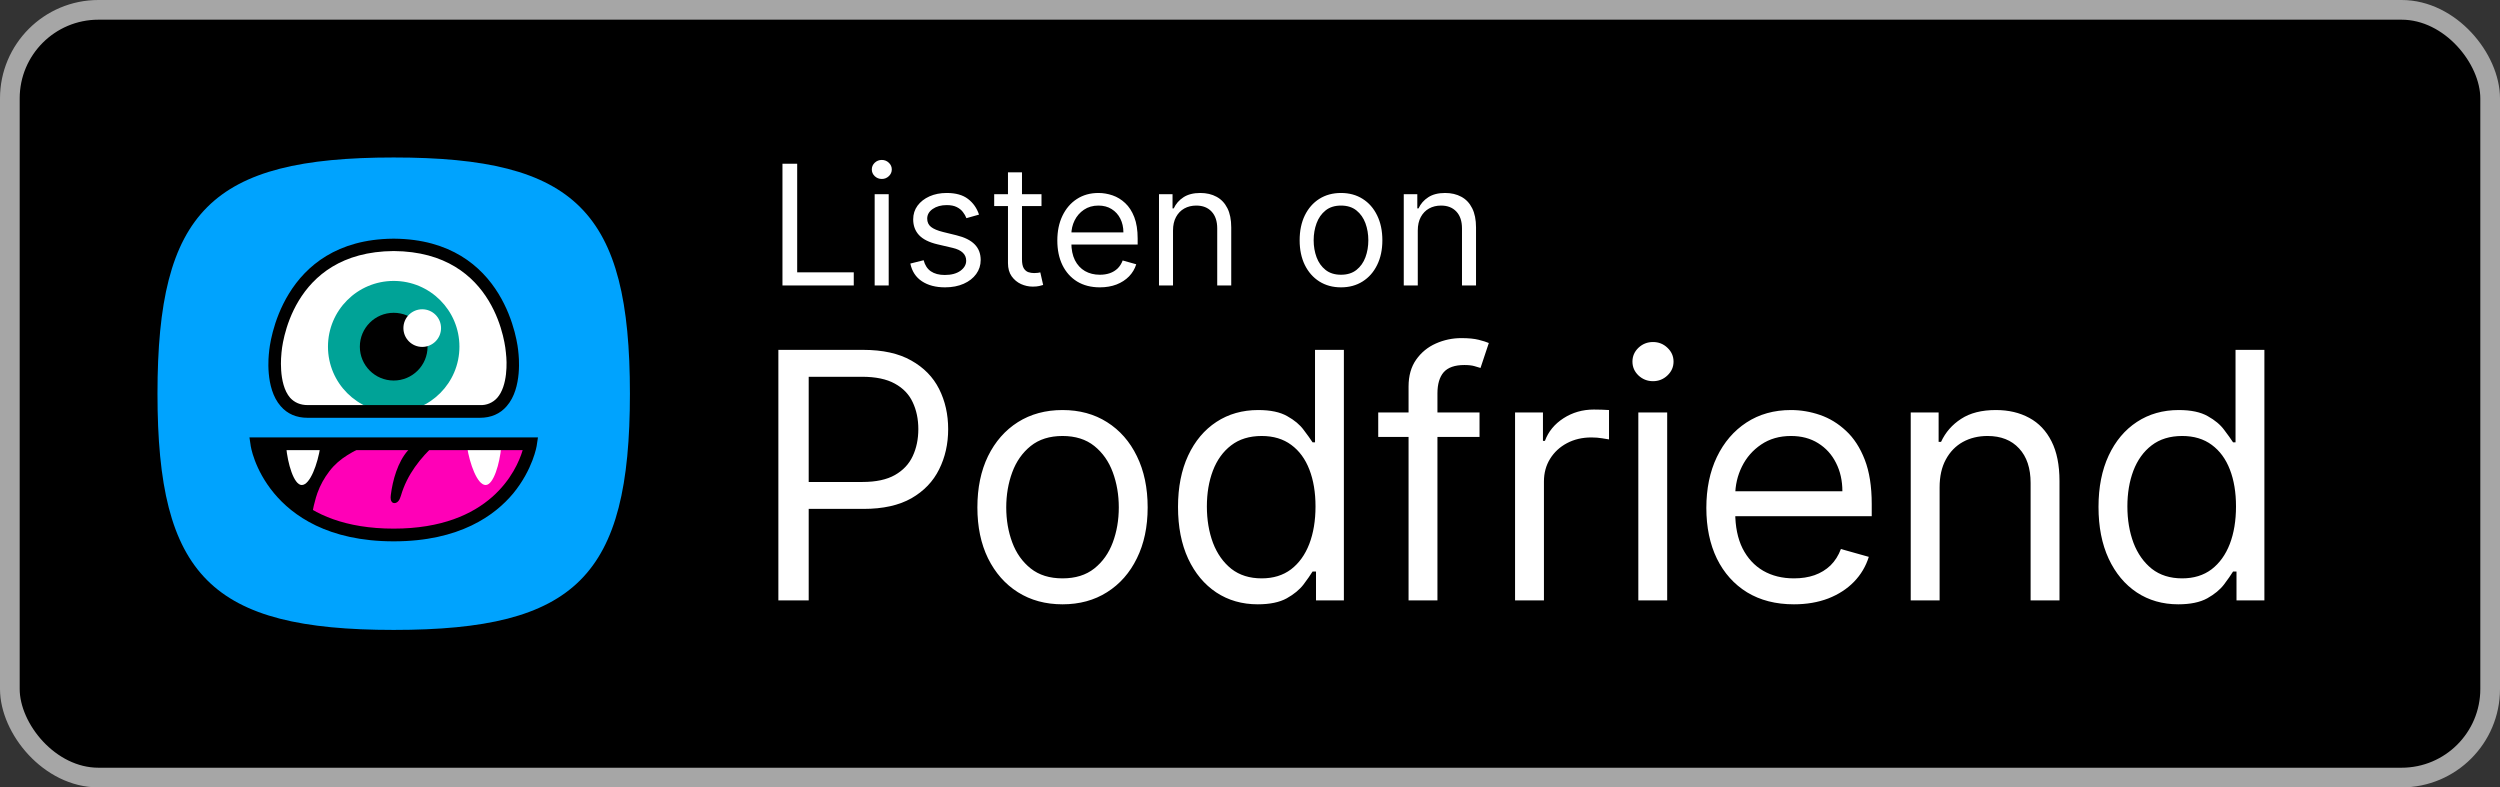 <svg width="127" height="40" viewBox="0 0 127 40" fill="none" xmlns="http://www.w3.org/2000/svg">
<rect x="0" y="0" width="127" height="40" fill="#333333" stroke="none"/>
<rect x="0.5" y="0.5" width="126" height="39" rx="4.5" fill="black"/>
<path d="M10.525 29.475C8.683 27.634 8 24.634 8 20C8 15.366 8.683 12.366 10.525 10.525C12.366 8.683 15.366 8 20 8C24.634 8 27.634 8.683 29.475 10.525C31.317 12.366 32 15.366 32 20C32 24.634 31.317 27.634 29.475 29.475C27.634 31.317 24.634 32 20 32C15.366 32 12.366 31.317 10.525 29.475Z" fill="#00A3FE"/>
<mask id="mask0_101_7999" style="mask-type:alpha" maskUnits="userSpaceOnUse" x="8" y="8" width="24" height="24">
<path d="M10.525 29.475C8.683 27.634 8 24.634 8 20C8 15.366 8.683 12.366 10.525 10.525C12.366 8.683 15.366 8 20 8C24.634 8 27.634 8.683 29.475 10.525C31.317 12.366 32 15.366 32 20C32 24.634 31.317 27.634 29.475 29.475C27.634 31.317 24.634 32 20 32C15.366 32 12.366 31.317 10.525 29.475Z" fill="#00A3FE"/>
</mask>
<g mask="url(#mask0_101_7999)">
<path d="M13.041 22.535H26.958C26.958 22.535 26.257 27.168 20 27.168C13.743 27.168 13.041 22.535 13.041 22.535Z" fill="#FF00B7"/>
<path d="M15.902 26.263C15.189 25.922 14.564 25.422 14.074 24.801C13.585 24.181 13.244 23.456 13.079 22.683C14.149 22.621 15.22 22.578 16.29 22.553C17.047 22.535 17.97 22.387 18.708 22.553C17.951 22.941 17.268 23.236 16.733 23.938C16.474 24.273 16.268 24.646 16.124 25.045C16.069 25.174 15.773 26.19 15.902 26.263ZM19.852 25.156C19.834 25.304 19.834 25.47 19.963 25.544C20.055 25.581 20.166 25.544 20.24 25.451C20.314 25.359 20.332 25.267 20.369 25.174C20.683 24.104 21.347 23.273 22.141 22.535C21.68 22.572 21.07 22.498 20.72 22.886C20.203 23.476 19.945 24.399 19.852 25.156Z" fill="black"/>
<path d="M15.33 24.639C15.755 24.639 16.142 23.55 16.271 22.701H14.537C14.61 23.532 14.924 24.639 15.33 24.639ZM24.67 24.639C25.076 24.639 25.389 23.532 25.463 22.701H23.728C23.858 23.55 24.245 24.639 24.67 24.639Z" fill="white"/>
<path d="M20 27.5C16.641 27.5 14.85 26.171 13.928 25.064C12.912 23.845 12.728 22.646 12.728 22.59L12.672 22.221H27.328L27.272 22.59C27.272 22.646 27.069 23.845 26.072 25.064C25.15 26.171 23.359 27.5 20 27.5ZM13.429 22.867C13.743 23.919 15.053 26.854 20 26.854C24.891 26.854 26.238 23.919 26.552 22.867H13.429Z" fill="black"/>
<path d="M20 20.949C21.844 20.949 23.339 19.454 23.339 17.61C23.339 15.766 21.844 14.271 20 14.271C18.156 14.271 16.661 15.766 16.661 17.61C16.661 19.454 18.156 20.949 20 20.949Z" fill="#00A397"/>
<path d="M20 19.331C20.95 19.331 21.72 18.561 21.72 17.611C21.72 16.661 20.95 15.89 20 15.89C19.05 15.89 18.28 16.661 18.28 17.611C18.28 18.561 19.05 19.331 20 19.331Z" fill="black"/>
<path d="M21.449 17.623C21.977 17.623 22.405 17.195 22.405 16.667C22.405 16.139 21.977 15.711 21.449 15.711C20.921 15.711 20.493 16.139 20.493 16.667C20.493 17.195 20.921 17.623 21.449 17.623Z" fill="white"/>
<path d="M20 12.439C20.012 12.439 20.024 12.439 20.037 12.439C25.651 12.486 26.017 17.902 26.017 17.902C26.017 17.902 26.423 20.892 24.374 20.892H15.626C13.577 20.892 13.983 17.902 13.983 17.902C13.983 17.902 14.349 12.486 19.963 12.439C19.975 12.439 19.988 12.439 20 12.439Z" fill="white"/>
<path d="M20 20.949C21.844 20.949 23.339 19.454 23.339 17.61C23.339 15.766 21.844 14.271 20 14.271C18.156 14.271 16.661 15.766 16.661 17.61C16.661 19.454 18.156 20.949 20 20.949Z" fill="#00A397"/>
<path d="M20 19.331C20.95 19.331 21.72 18.561 21.72 17.611C21.72 16.661 20.95 15.89 20 15.89C19.05 15.89 18.28 16.661 18.28 17.611C18.28 18.561 19.05 19.331 20 19.331Z" fill="black"/>
<path d="M21.449 17.623C21.977 17.623 22.405 17.195 22.405 16.667C22.405 16.139 21.977 15.711 21.449 15.711C20.921 15.711 20.493 16.139 20.493 16.667C20.493 17.195 20.921 17.623 21.449 17.623Z" fill="white"/>
<path d="M26.331 17.884C26.312 17.57 25.74 12.18 20.037 12.125H19.963C14.26 12.18 13.688 17.57 13.669 17.884C13.651 18.031 13.448 19.711 14.26 20.634C14.592 21.021 15.053 21.224 15.626 21.224H24.374C24.947 21.224 25.408 21.021 25.74 20.634C26.552 19.711 26.349 18.031 26.331 17.884ZM25.26 20.209C25.15 20.333 25.013 20.431 24.859 20.495C24.706 20.559 24.54 20.587 24.374 20.578H15.626C15.256 20.578 14.961 20.449 14.74 20.209C14.112 19.489 14.297 17.957 14.297 17.957V17.939C14.315 17.718 14.721 12.79 20 12.753C25.279 12.79 25.685 17.718 25.703 17.939V17.957C25.759 18.382 25.796 19.6 25.26 20.209Z" fill="black"/>
</g>
<path d="M39.749 14.5V8.318H40.497V13.836H43.371V14.5H39.749ZM44.433 14.5V9.864H45.146V14.5H44.433ZM44.795 9.091C44.657 9.091 44.537 9.044 44.436 8.949C44.338 8.854 44.288 8.741 44.288 8.608C44.288 8.475 44.338 8.361 44.436 8.267C44.537 8.172 44.657 8.125 44.795 8.125C44.934 8.125 45.053 8.172 45.152 8.267C45.252 8.361 45.303 8.475 45.303 8.608C45.303 8.741 45.252 8.854 45.152 8.949C45.053 9.044 44.934 9.091 44.795 9.091ZM49.734 10.902L49.094 11.083C49.054 10.976 48.995 10.873 48.916 10.772C48.84 10.67 48.735 10.585 48.602 10.519C48.47 10.452 48.3 10.419 48.092 10.419C47.809 10.419 47.572 10.484 47.383 10.615C47.196 10.744 47.102 10.908 47.102 11.107C47.102 11.284 47.167 11.424 47.295 11.527C47.424 11.629 47.626 11.715 47.899 11.783L48.587 11.952C49.002 12.053 49.311 12.207 49.514 12.414C49.717 12.62 49.819 12.884 49.819 13.208C49.819 13.474 49.742 13.711 49.59 13.921C49.439 14.13 49.227 14.295 48.956 14.415C48.684 14.536 48.368 14.597 48.008 14.597C47.535 14.597 47.144 14.494 46.834 14.289C46.524 14.084 46.328 13.784 46.245 13.389L46.921 13.22C46.986 13.47 47.107 13.657 47.286 13.782C47.468 13.906 47.704 13.969 47.996 13.969C48.328 13.969 48.591 13.898 48.787 13.758C48.984 13.615 49.082 13.444 49.082 13.244C49.082 13.083 49.026 12.948 48.913 12.84C48.801 12.729 48.628 12.647 48.394 12.592L47.621 12.411C47.197 12.311 46.885 12.155 46.686 11.943C46.489 11.73 46.39 11.463 46.39 11.143C46.39 10.882 46.463 10.65 46.61 10.449C46.759 10.248 46.962 10.09 47.217 9.975C47.475 9.861 47.766 9.803 48.092 9.803C48.551 9.803 48.911 9.904 49.173 10.105C49.437 10.306 49.624 10.572 49.734 10.902ZM52.908 9.864V10.467H50.505V9.864H52.908ZM51.205 8.753H51.917V13.172C51.917 13.373 51.947 13.524 52.005 13.625C52.065 13.723 52.142 13.79 52.234 13.824C52.329 13.856 52.429 13.872 52.533 13.872C52.612 13.872 52.676 13.868 52.727 13.86C52.777 13.85 52.817 13.842 52.847 13.836L52.992 14.476C52.944 14.494 52.876 14.512 52.79 14.53C52.703 14.55 52.594 14.56 52.461 14.56C52.26 14.56 52.062 14.517 51.869 14.431C51.678 14.344 51.519 14.212 51.392 14.035C51.267 13.858 51.205 13.635 51.205 13.365V8.753ZM55.873 14.597C55.426 14.597 55.041 14.498 54.717 14.301C54.395 14.102 54.147 13.824 53.972 13.468C53.798 13.11 53.712 12.693 53.712 12.218C53.712 11.743 53.798 11.325 53.972 10.962C54.147 10.598 54.39 10.314 54.702 10.111C55.016 9.906 55.382 9.803 55.801 9.803C56.042 9.803 56.281 9.844 56.516 9.924C56.752 10.005 56.966 10.135 57.159 10.316C57.352 10.495 57.506 10.733 57.621 11.029C57.736 11.325 57.793 11.689 57.793 12.121V12.423H54.219V11.807H57.069C57.069 11.546 57.016 11.312 56.912 11.107C56.809 10.902 56.662 10.74 56.471 10.621C56.282 10.502 56.058 10.443 55.801 10.443C55.517 10.443 55.272 10.514 55.064 10.655C54.859 10.793 54.701 10.974 54.59 11.198C54.48 11.421 54.424 11.661 54.424 11.916V12.327C54.424 12.677 54.485 12.974 54.605 13.217C54.728 13.459 54.898 13.643 55.116 13.77C55.333 13.894 55.586 13.957 55.873 13.957C56.06 13.957 56.229 13.931 56.38 13.878C56.533 13.824 56.665 13.743 56.776 13.637C56.886 13.528 56.972 13.393 57.032 13.232L57.721 13.425C57.648 13.659 57.526 13.864 57.355 14.041C57.184 14.216 56.973 14.353 56.721 14.452C56.47 14.548 56.187 14.597 55.873 14.597ZM59.589 11.711V14.5H58.877V9.864H59.565V10.588H59.625C59.734 10.353 59.899 10.164 60.12 10.021C60.342 9.876 60.627 9.803 60.977 9.803C61.291 9.803 61.566 9.868 61.801 9.996C62.037 10.123 62.22 10.316 62.351 10.576C62.482 10.834 62.547 11.16 62.547 11.554V14.5H61.835V11.602C61.835 11.238 61.74 10.954 61.551 10.751C61.362 10.546 61.102 10.443 60.772 10.443C60.545 10.443 60.342 10.492 60.163 10.591C59.985 10.69 59.846 10.834 59.743 11.023C59.64 11.212 59.589 11.441 59.589 11.711ZM68.123 14.597C67.704 14.597 67.337 14.497 67.021 14.298C66.707 14.098 66.462 13.82 66.285 13.462C66.11 13.104 66.022 12.685 66.022 12.206C66.022 11.723 66.11 11.301 66.285 10.941C66.462 10.581 66.707 10.301 67.021 10.102C67.337 9.903 67.704 9.803 68.123 9.803C68.541 9.803 68.908 9.903 69.222 10.102C69.538 10.301 69.783 10.581 69.958 10.941C70.135 11.301 70.224 11.723 70.224 12.206C70.224 12.685 70.135 13.104 69.958 13.462C69.783 13.82 69.538 14.098 69.222 14.298C68.908 14.497 68.541 14.597 68.123 14.597ZM68.123 13.957C68.441 13.957 68.703 13.875 68.908 13.712C69.113 13.549 69.265 13.335 69.364 13.069C69.462 12.804 69.511 12.516 69.511 12.206C69.511 11.896 69.462 11.607 69.364 11.34C69.265 11.072 69.113 10.856 68.908 10.691C68.703 10.526 68.441 10.443 68.123 10.443C67.805 10.443 67.543 10.526 67.338 10.691C67.133 10.856 66.981 11.072 66.882 11.34C66.784 11.607 66.734 11.896 66.734 12.206C66.734 12.516 66.784 12.804 66.882 13.069C66.981 13.335 67.133 13.549 67.338 13.712C67.543 13.875 67.805 13.957 68.123 13.957ZM72.023 11.711V14.5H71.311V9.864H71.999V10.588H72.06C72.168 10.353 72.333 10.164 72.555 10.021C72.776 9.876 73.062 9.803 73.412 9.803C73.726 9.803 74.001 9.868 74.236 9.996C74.472 10.123 74.655 10.316 74.785 10.576C74.916 10.834 74.982 11.16 74.982 11.554V14.5H74.269V11.602C74.269 11.238 74.175 10.954 73.986 10.751C73.796 10.546 73.537 10.443 73.207 10.443C72.979 10.443 72.776 10.492 72.597 10.591C72.42 10.69 72.28 10.834 72.177 11.023C72.075 11.212 72.023 11.441 72.023 11.711Z" fill="white"/>
<path d="M39.541 30.5V17.773H43.842C44.84 17.773 45.656 17.953 46.29 18.313C46.928 18.67 47.401 19.152 47.707 19.761C48.014 20.37 48.167 21.05 48.167 21.8C48.167 22.55 48.014 23.231 47.707 23.844C47.405 24.457 46.936 24.946 46.303 25.311C45.669 25.671 44.857 25.852 43.867 25.852H40.784V24.484H43.817C44.5 24.484 45.049 24.366 45.464 24.13C45.878 23.894 46.178 23.575 46.365 23.173C46.555 22.767 46.651 22.309 46.651 21.8C46.651 21.29 46.555 20.834 46.365 20.433C46.178 20.031 45.876 19.716 45.457 19.488C45.039 19.256 44.484 19.14 43.792 19.14H41.082V30.5H39.541ZM53.976 30.699C53.114 30.699 52.358 30.494 51.708 30.084C51.061 29.674 50.556 29.1 50.191 28.362C49.831 27.625 49.651 26.763 49.651 25.777C49.651 24.783 49.831 23.915 50.191 23.173C50.556 22.431 51.061 21.856 51.708 21.445C52.358 21.035 53.114 20.83 53.976 20.83C54.838 20.83 55.592 21.035 56.238 21.445C56.889 21.856 57.394 22.431 57.754 23.173C58.119 23.915 58.301 24.783 58.301 25.777C58.301 26.763 58.119 27.625 57.754 28.362C57.394 29.1 56.889 29.674 56.238 30.084C55.592 30.494 54.838 30.699 53.976 30.699ZM53.976 29.381C54.631 29.381 55.169 29.214 55.592 28.878C56.014 28.542 56.327 28.101 56.53 27.554C56.733 27.008 56.835 26.415 56.835 25.777C56.835 25.139 56.733 24.544 56.53 23.993C56.327 23.442 56.014 22.997 55.592 22.657C55.169 22.318 54.631 22.148 53.976 22.148C53.321 22.148 52.783 22.318 52.36 22.657C51.938 22.997 51.625 23.442 51.422 23.993C51.219 24.544 51.117 25.139 51.117 25.777C51.117 26.415 51.219 27.008 51.422 27.554C51.625 28.101 51.938 28.542 52.36 28.878C52.783 29.214 53.321 29.381 53.976 29.381ZM63.895 30.699C63.099 30.699 62.397 30.498 61.788 30.096C61.179 29.69 60.702 29.118 60.358 28.381C60.015 27.639 59.843 26.763 59.843 25.752C59.843 24.75 60.015 23.88 60.358 23.142C60.702 22.405 61.181 21.835 61.794 21.433C62.407 21.031 63.116 20.83 63.919 20.83C64.541 20.83 65.032 20.934 65.392 21.141C65.757 21.344 66.034 21.576 66.225 21.837C66.42 22.094 66.571 22.305 66.679 22.471H66.803V17.773H68.269V30.5H66.853V29.033H66.679C66.571 29.207 66.418 29.427 66.219 29.692C66.02 29.953 65.736 30.187 65.367 30.394C64.999 30.597 64.508 30.699 63.895 30.699ZM64.093 29.381C64.682 29.381 65.179 29.228 65.585 28.922C65.991 28.611 66.299 28.182 66.511 27.635C66.722 27.084 66.828 26.448 66.828 25.727C66.828 25.015 66.724 24.391 66.517 23.857C66.31 23.318 66.003 22.9 65.597 22.601C65.191 22.299 64.69 22.148 64.093 22.148C63.472 22.148 62.954 22.307 62.54 22.626C62.13 22.941 61.821 23.37 61.614 23.913C61.411 24.451 61.309 25.056 61.309 25.727C61.309 26.407 61.413 27.024 61.62 27.579C61.831 28.13 62.142 28.569 62.552 28.897C62.967 29.22 63.48 29.381 64.093 29.381ZM75.16 20.954V22.197H70.014V20.954H75.16ZM71.555 30.5V19.637C71.555 19.09 71.684 18.634 71.941 18.27C72.198 17.905 72.531 17.632 72.941 17.45C73.352 17.267 73.784 17.176 74.24 17.176C74.601 17.176 74.895 17.205 75.123 17.263C75.35 17.321 75.52 17.375 75.632 17.425L75.21 18.692C75.135 18.668 75.031 18.637 74.899 18.599C74.77 18.562 74.601 18.543 74.389 18.543C73.905 18.543 73.555 18.666 73.339 18.91C73.128 19.154 73.022 19.513 73.022 19.985V30.5H71.555ZM76.965 30.5V20.954H78.382V22.396H78.482C78.656 21.924 78.971 21.541 79.426 21.247C79.882 20.953 80.396 20.805 80.968 20.805C81.075 20.805 81.21 20.808 81.371 20.812C81.533 20.816 81.655 20.822 81.738 20.83V22.322C81.688 22.309 81.575 22.291 81.396 22.266C81.222 22.237 81.038 22.222 80.843 22.222C80.379 22.222 79.965 22.32 79.6 22.514C79.24 22.705 78.954 22.97 78.743 23.31C78.536 23.645 78.432 24.029 78.432 24.459V30.5H76.965ZM83.227 30.5V20.954H84.693V30.5H83.227ZM83.972 19.364C83.686 19.364 83.44 19.266 83.233 19.072C83.03 18.877 82.928 18.643 82.928 18.369C82.928 18.096 83.03 17.862 83.233 17.667C83.44 17.472 83.686 17.375 83.972 17.375C84.258 17.375 84.503 17.472 84.706 17.667C84.913 17.862 85.016 18.096 85.016 18.369C85.016 18.643 84.913 18.877 84.706 19.072C84.503 19.266 84.258 19.364 83.972 19.364ZM91.132 30.699C90.212 30.699 89.418 30.496 88.751 30.09C88.088 29.68 87.577 29.108 87.216 28.375C86.86 27.637 86.682 26.78 86.682 25.802C86.682 24.824 86.86 23.962 87.216 23.217C87.577 22.467 88.078 21.883 88.72 21.464C89.367 21.041 90.121 20.83 90.982 20.83C91.48 20.83 91.971 20.913 92.455 21.079C92.94 21.245 93.381 21.514 93.779 21.887C94.177 22.255 94.494 22.744 94.73 23.353C94.966 23.962 95.084 24.712 95.084 25.603V26.224H87.726V24.957H93.593C93.593 24.418 93.485 23.938 93.269 23.515C93.058 23.092 92.756 22.759 92.362 22.514C91.973 22.27 91.513 22.148 90.982 22.148C90.398 22.148 89.893 22.293 89.466 22.583C89.043 22.869 88.718 23.241 88.49 23.701C88.263 24.161 88.149 24.654 88.149 25.18V26.026C88.149 26.746 88.273 27.358 88.522 27.859C88.774 28.356 89.124 28.735 89.572 28.996C90.019 29.253 90.539 29.381 91.132 29.381C91.517 29.381 91.865 29.328 92.176 29.22C92.49 29.108 92.762 28.942 92.99 28.723C93.218 28.499 93.394 28.221 93.518 27.89L94.935 28.288C94.786 28.768 94.535 29.191 94.183 29.555C93.831 29.916 93.396 30.198 92.878 30.401C92.36 30.599 91.778 30.699 91.132 30.699ZM98.532 24.758V30.5H97.065V20.954H98.482V22.446H98.606C98.83 21.961 99.17 21.572 99.625 21.278C100.081 20.979 100.669 20.83 101.39 20.83C102.037 20.83 102.602 20.963 103.087 21.228C103.572 21.489 103.949 21.887 104.218 22.421C104.487 22.951 104.622 23.623 104.622 24.435V30.5H103.155V24.534C103.155 23.784 102.96 23.2 102.571 22.782C102.182 22.359 101.647 22.148 100.968 22.148C100.5 22.148 100.081 22.249 99.712 22.452C99.348 22.655 99.06 22.951 98.849 23.341C98.637 23.73 98.532 24.203 98.532 24.758ZM110.656 30.699C109.861 30.699 109.159 30.498 108.549 30.096C107.94 29.69 107.464 29.118 107.12 28.381C106.776 27.639 106.604 26.763 106.604 25.752C106.604 24.75 106.776 23.88 107.12 23.142C107.464 22.405 107.943 21.835 108.556 21.433C109.169 21.031 109.877 20.83 110.681 20.83C111.303 20.83 111.793 20.934 112.154 21.141C112.518 21.344 112.796 21.576 112.987 21.837C113.181 22.094 113.333 22.305 113.44 22.471H113.565V17.773H115.031V30.5H113.614V29.033H113.44C113.333 29.207 113.179 29.427 112.98 29.692C112.782 29.953 112.498 30.187 112.129 30.394C111.76 30.597 111.269 30.699 110.656 30.699ZM110.855 29.381C111.443 29.381 111.941 29.228 112.347 28.922C112.753 28.611 113.061 28.182 113.273 27.635C113.484 27.084 113.589 26.448 113.589 25.727C113.589 25.015 113.486 24.391 113.279 23.857C113.072 23.318 112.765 22.9 112.359 22.601C111.953 22.299 111.452 22.148 110.855 22.148C110.234 22.148 109.716 22.307 109.301 22.626C108.891 22.941 108.583 23.37 108.375 23.913C108.172 24.451 108.071 25.056 108.071 25.727C108.071 26.407 108.175 27.024 108.382 27.579C108.593 28.13 108.904 28.569 109.314 28.897C109.728 29.22 110.242 29.381 110.855 29.381Z" fill="white"/>
<rect x="0.5" y="0.5" width="126" height="39" rx="4.5" stroke="#A6A6A6"/>
</svg>
